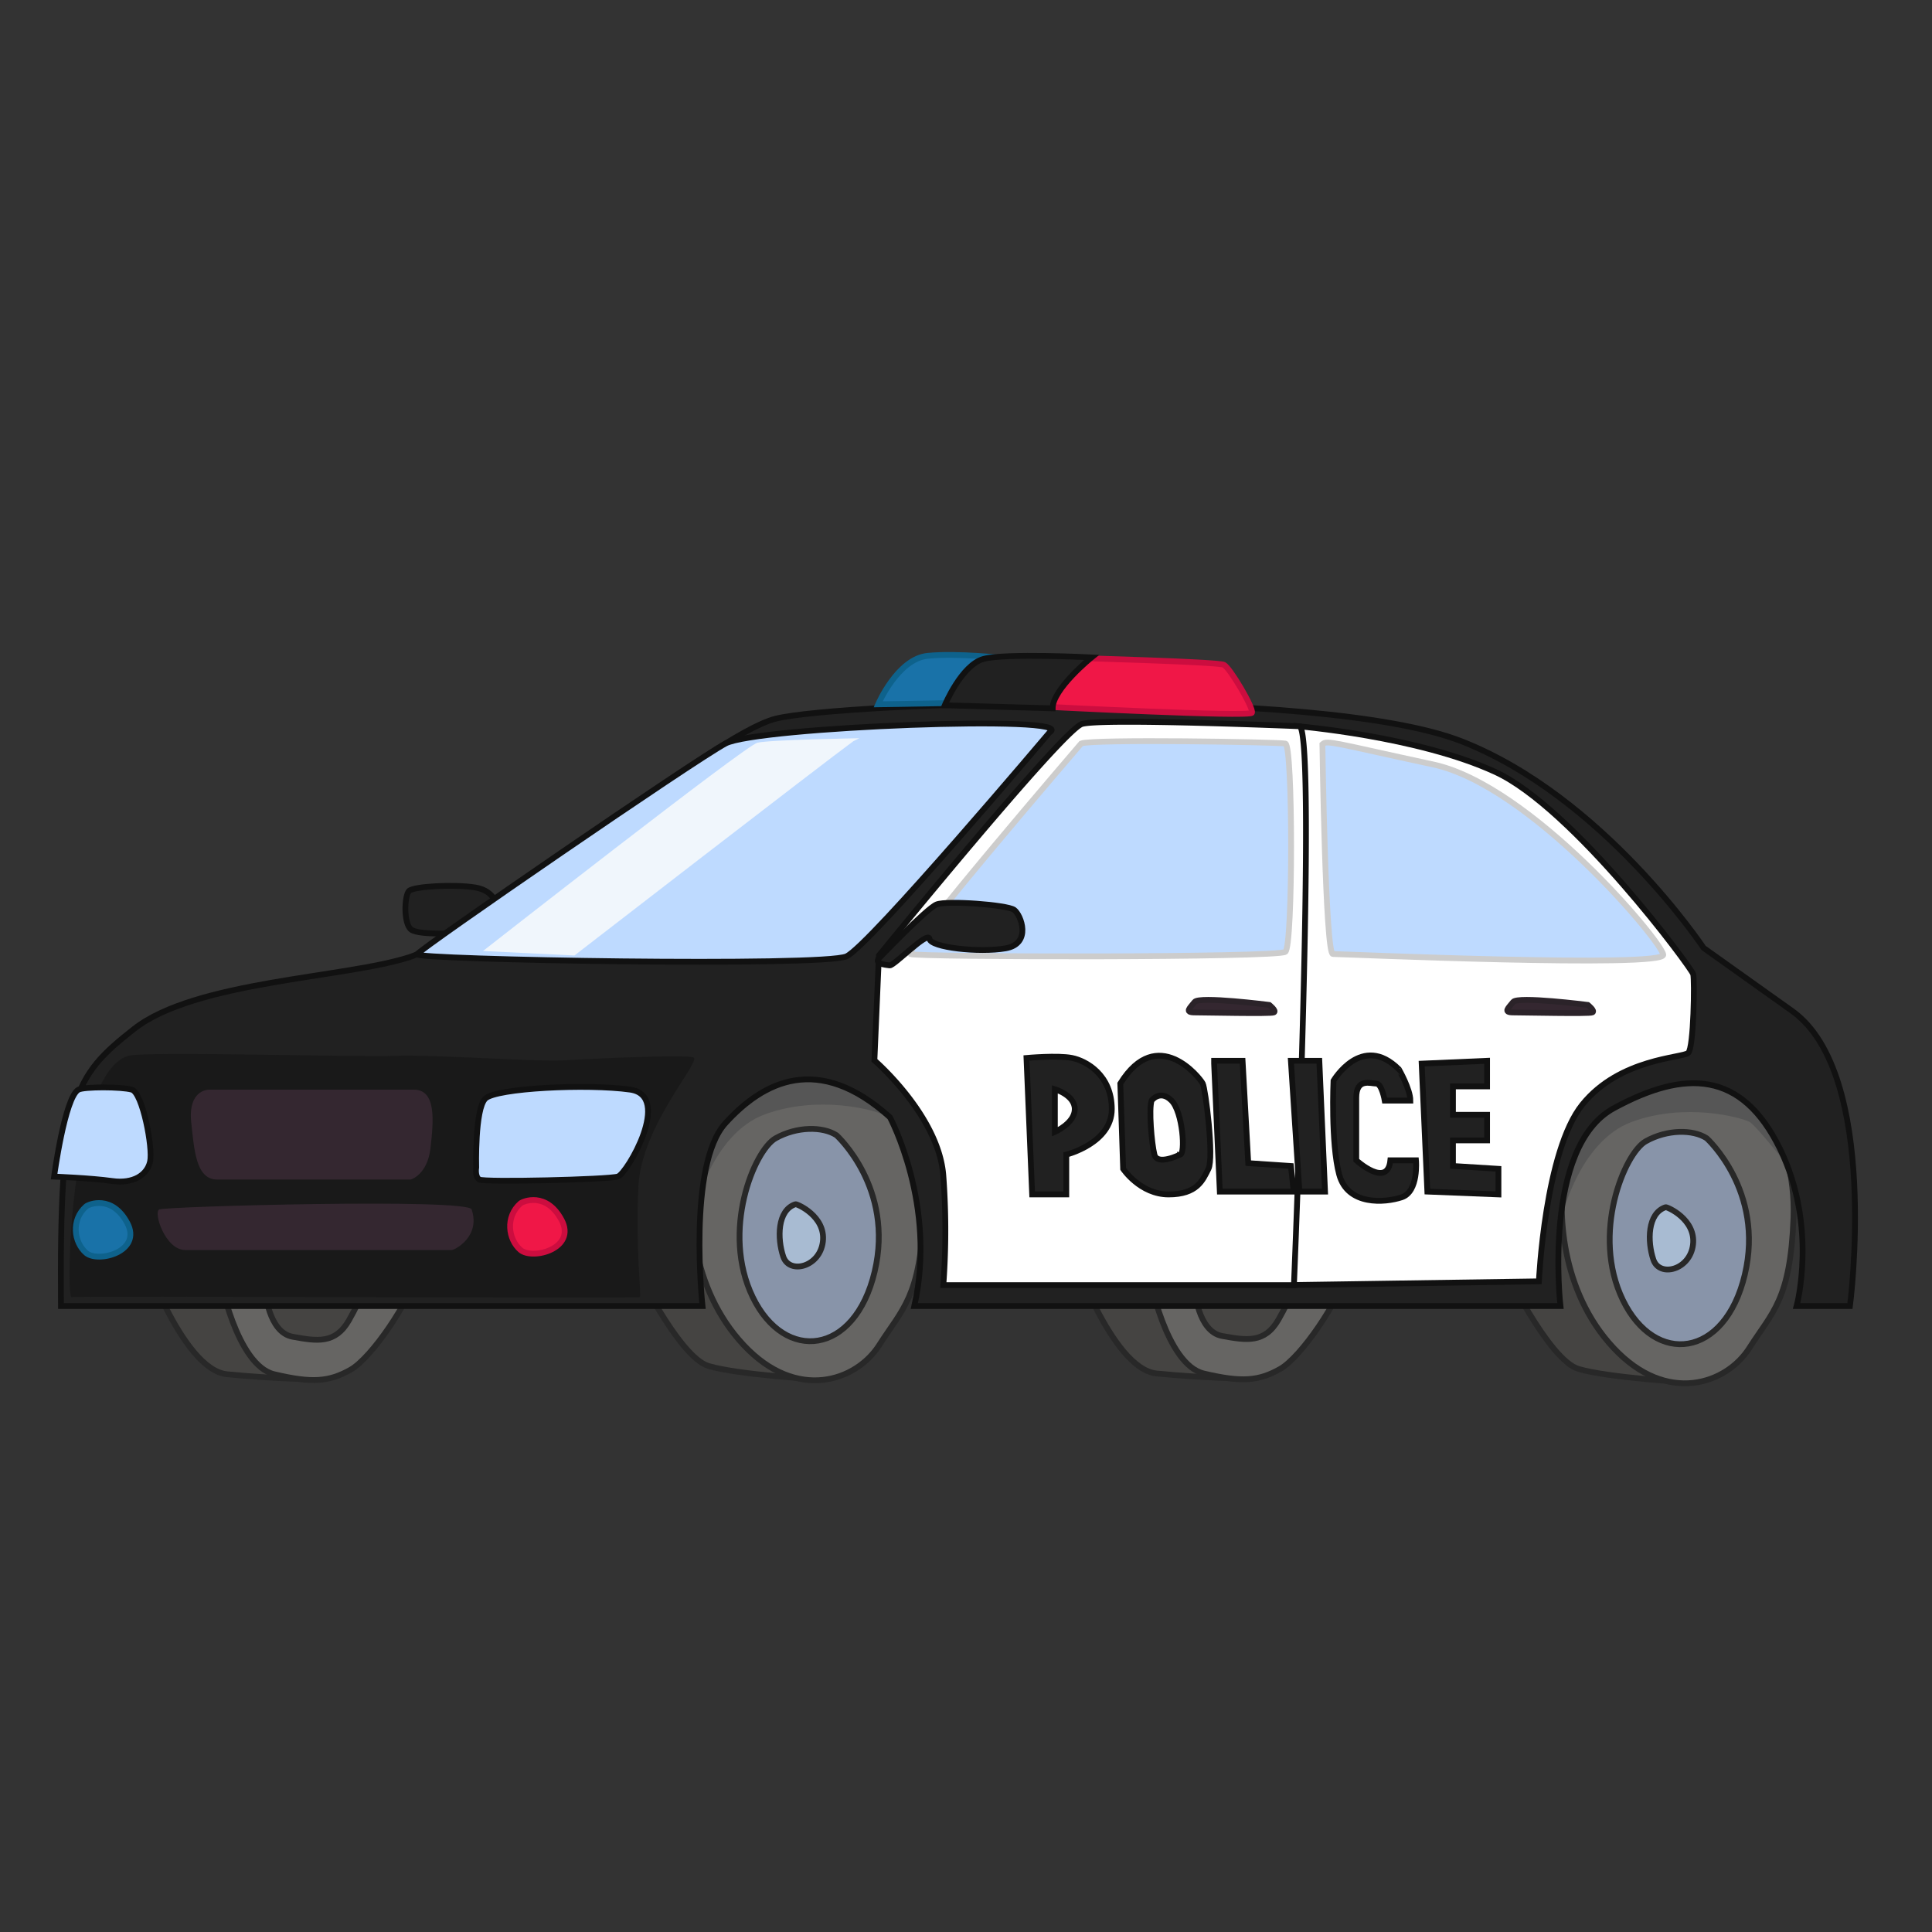 <svg id="Layer_1" data-name="Layer 1" xmlns="http://www.w3.org/2000/svg" viewBox="0 0 1000 1000"><rect x="0" y="0" width="1000" height="1000" fill="#333333" stroke="none"/><defs><style>.cls-1{fill:#454442;}.cls-1,.cls-2,.cls-3,.cls-4{stroke:#282828;}.cls-1,.cls-10,.cls-11,.cls-12,.cls-13,.cls-14,.cls-2,.cls-3,.cls-4,.cls-6,.cls-9{stroke-miterlimit:10;stroke-width:3px;}.cls-2{fill:#666563;}.cls-3{fill:#8894a9;}.cls-4{fill:#a8bbd2;}.cls-5{fill:#565656;}.cls-6{fill:#212121;}.cls-12,.cls-6,.cls-9{stroke:#111;}.cls-7{fill:#191919;}.cls-14,.cls-8{fill:#342730;}.cls-13,.cls-9{fill:#bedaff;}.cls-10{fill:#f01747;stroke:#cc0d3f;}.cls-11{fill:#1972a8;stroke:#0e628c;}.cls-12{fill:#fff;}.cls-13{stroke:#ccc;}.cls-14{stroke:#2b2329;}.cls-15{fill:#f0f6fc;}</style></defs><title>police car</title><path class="cls-1" d="M553.7,645s21.3,63.59,45,65.92,46.14,2.71,46.14,2.71l-15.78-69Z"/><path class="cls-2" d="M594.71,659.74s8.68,46.54,28.4,51.19,28.39,3.88,39.44-2.33,30.76-35.67,34.7-50.41S594.71,659.74,594.71,659.74Z"/><path class="cls-1" d="M618.38,667.5s1.57,21.71,14.19,24,22.09,3.88,29.19-8.53,7.89-17.84,7.89-17.84Z"/><path class="cls-1" d="M72.56,645.4s21.3,63.59,45,65.92S163.66,714,163.66,714l-15.77-69Z"/><path class="cls-2" d="M113.58,660.13s8.68,46.53,28.39,51.19,28.4,3.87,39.44-2.33,30.76-35.67,34.71-50.41S113.58,660.13,113.58,660.13Z"/><path class="cls-1" d="M137.24,667.89s1.58,21.71,14.2,24,22.08,3.88,29.18-8.53,7.89-17.84,7.89-17.84Z"/><path class="cls-1" d="M327.33,652.77S351,702.4,366.77,707.05s57.58,7,57.58,7l6.31-108.57-27.61-65.92-97,62Z"/><path class="cls-2" d="M373.87,577.54s-10.26,5.43-14.2,26.37-2.37,62.81,25.24,92.28,58.37,18.62,70.2,0S476.4,671.38,478,628.72s-23.66-81.42-47.32-86.08S373.87,577.54,373.87,577.54Z"/><path class="cls-3" d="M433,587.62s30,27.15,19.72,70.57-46.54,47.31-63.1,13.19.79-76,11.83-82.21S425.92,583,433,587.62Z"/><path class="cls-4" d="M411.73,623.3c.74-.25,15.77,6.2,14.19,19.38s-17.35,17.06-20.5,7.76S402.26,626.4,411.73,623.3Z"/><path class="cls-1" d="M777.7,654.32S801.37,704,817.14,708.6s57.58,7,57.58,7L881,607l-27.61-65.92-97,62Z"/><path class="cls-2" d="M824.24,579.09S814,584.52,810,605.46s-2.36,62.82,25.24,92.29,58.37,18.61,70.2,0,21.3-24.82,22.87-67.47S904.69,548.85,881,544.19,824.24,579.09,824.24,579.09Z"/><path class="cls-3" d="M883.4,589.17s30,27.15,19.71,70.57-46.53,47.31-63.1,13.19.79-76,11.84-82.21S876.3,584.52,883.4,589.17Z"/><path class="cls-4" d="M862.1,624.85c.75-.25,15.77,6.2,14.2,19.38S858.94,661.3,855.79,652,852.63,628,862.1,624.85Z"/><path class="cls-5" d="M807.39,634.42c.29-3.37,9.75-43.7,37.36-53.78s56-2.32,60.73,0S941,624.07,941,621s3.16-79.88-52.05-86.86-103.33,24-103.33,24l14.2,80.66Z"/><path class="cls-5" d="M358.59,630.54c.29-3.37,9.75-43.69,37.36-53.77s56-2.33,60.73,0,35.5,43.42,35.5,40.32,3.15-79.88-52.06-86.86-103.33,24-103.33,24L351,634.93Z"/><path class="cls-6" d="M257.42,470s-.6-8.86-11.42-10.64-31.87-.59-34.28,1.78-3,17.14,1.21,20.1S238.18,483,238.18,483Z"/><path class="cls-6" d="M31.55,676H363.61s-7.89-72.9,11.83-94.61,48.12-36.45,85.19-3.1c0,0,24.45,45.75,12.62,97.71H807.68s-9.47-82.2,27.6-102.37,66.26-19.38,86,20.94S929.93,676,929.93,676h27.61s15.77-120.2-30-152.78l-45.75-32.57s-52.06-78.32-125.41-107S435.39,363.5,401.47,372,245.3,484.48,212.17,495.34,101,507.74,69.41,532.56,30.76,568.23,31.55,676Z"/><path class="cls-7" d="M66.25,546.52c8.28-2.57,118.32.78,138,0s74.15,3.1,86.77,2.33,63.1-3.11,67.83-1.55-26.82,34.89-28.4,66.69,1.58,56.61.79,57.39-291-.78-294.2,0S36.28,555.83,66.25,546.52Z"/><path class="cls-8" d="M214.14,564H108.45c-3.94,0-11,3.1-9.46,17.06s2.36,29.47,13.41,29.47H212.57s8.67-2.33,10.25-16.29S226,564,214.14,564Z"/><path class="cls-9" d="M246.48,604.3s-.79-30.25,4.74-35.68,52.84-7.75,74.93-4.65-1.58,43.43-6.31,45-69.41,3.1-71.78,1.55S246.48,604.3,246.48,604.3Z"/><path class="cls-9" d="M40.62,564c2.84-1.55,22.08-1.55,27.61,0s11,30.24,9.46,37.22S69,612.83,58,611.28,28,609,28,609,33.52,567.85,40.62,564Z"/><path class="cls-8" d="M244.12,626c-2-5.89-158.54-1.55-161.7,0S85.58,647,95.83,647h138C235.44,647,248.85,640,244.12,626Z"/><path class="cls-10" d="M269.36,622.91c1.31-1.16,13.41-6.21,21.29,8.53s-15,20.94-21.29,15.51S261.47,629.89,269.36,622.91Z"/><path class="cls-11" d="M44.56,624.46c1.31-1.16,13.41-6.2,21.3,8.53s-15,20.94-21.3,15.51S36.68,631.44,44.56,624.46Z"/><path class="cls-12" d="M671.18,375.84S733.72,381,774,399.56,875.63,501.15,876.41,504.25s.3,38-2.56,40.7-35.44,2.73-54.83,26.77-22.49,91.51-22.49,91.51l-129.44,1.94,6.14-238.47Z"/><path class="cls-9" d="M543.33,379S450,489.52,438.15,495s-223.68,1.78-222.27-1.05S359.58,393.33,375.6,384.81,559.1,369.7,543.33,379Z"/><path class="cls-12" d="M454.92,494.56l-2.33,54.29s33.35,28.69,35.68,59.71a383.29,383.29,0,0,1,0,56.61H669.74s11.63-280.73,3.1-289.26c0,0-102.76-4.27-112.84-1.17S454.92,494.56,454.92,494.56Z"/><path class="cls-13" d="M559.63,384.83s-92.37,107.4-88.42,109,190.17,1.93,194.11-1.17,3.94-107,0-107.79S565.15,382.5,559.63,384.83Z"/><path class="cls-13" d="M684.47,385.21S686,493.79,689.9,493.79s171.81,7.36,171,.38-68.62-87.63-119.1-98.49S686.84,382.89,684.47,385.21Z"/><path class="cls-6" d="M454.71,496.29s24.77-26,30.07-28.15,36.48.17,40.12,2.78,9.29,17.59-4.45,19.94-38.7-.42-39.33-4.9-18.39,14-20.61,13.73S452.75,498.83,454.71,496.29Z"/><path class="cls-14" d="M821.87,520.15s-36.28-4.65-38.65-1.55-5.52,5.43,0,5.43,39.44.78,41,0S821.87,520.15,821.87,520.15Z"/><path class="cls-14" d="M657,520.15s-36.29-4.65-38.65-1.55-5.52,5.43,0,5.43,39.43.78,41,0S657,520.15,657,520.15Z"/><path class="cls-15" d="M250,492.23l47.33,2.33s129.35-100,144.34-110.9l3.15-1.55s-46.53.78-52.84,2.33S250,492.23,250,492.23Z"/><path class="cls-10" d="M559.15,340.64s71.24,1.92,74.35,3.47S649,366.6,648,368.93s-106.23-3.1-106.23-3.1L539.21,355Z"/><path class="cls-11" d="M495.09,363.86l-40.56.69s10.08-23.54,25.62-25.09,39.26,1.18,39.26,1.18Z"/><path class="cls-6" d="M489,365.05s8.73-20.94,20.13-24,55.87-.78,55.87-.78-20.16,16.29-20.16,26.37Z"/><path class="cls-6" d="M554.85,547.6c-7.35-1.48-23.54,0-23.54,0l2.94,70.63h17.66v-20.6s23.55-5.89,23.55-23.55S562.21,549.07,554.85,547.6ZM546,585.86V563.78s10.3,3,10.3,10.3S546,585.86,546,585.86Z"/><path class="cls-6" d="M622.55,560.84c-1.47-2.94-23.55-30.9-42.68,0L581.34,605s8.83,13.24,23.55,13.24,17.66-7.36,20.6-13.24S624,563.78,622.55,560.84Zm-11.78,36.79s-11.77,5.89-13.24,0-2.94-23.55-1.47-28c0,0,4.41-5.89,10.3,0S613.72,597.63,610.77,597.63Z"/><polygon class="cls-6" points="628.43 550.54 631.38 616.76 669.64 616.76 668.17 603.52 646.09 602.04 643.15 549.07 628.43 549.07 628.43 550.54"/><polygon class="cls-6" points="668.17 549.07 672.58 616.76 685.83 616.76 682.88 549.07 668.17 549.07"/><path class="cls-6" d="M730,569.67H716.73s-1.47-8.83-4.42-8.83S702,557.9,702,568.2v32.37s16.19,14.72,17.66,0h13.25s1.47,16.19-7.36,19.13-28,4.42-32.38-11.77-2.94-48.56-2.94-48.56,14.72-25,33.85-5.89C724.09,553.48,730,563.78,730,569.67Z"/><polygon class="cls-6" points="735.86 550.54 738.8 616.76 775.59 618.23 775.59 604.99 752.05 603.52 752.05 590.27 769.71 590.27 769.71 577.03 752.05 577.03 752.05 562.31 769.71 562.31 769.71 549.07 735.86 550.54"/></svg>